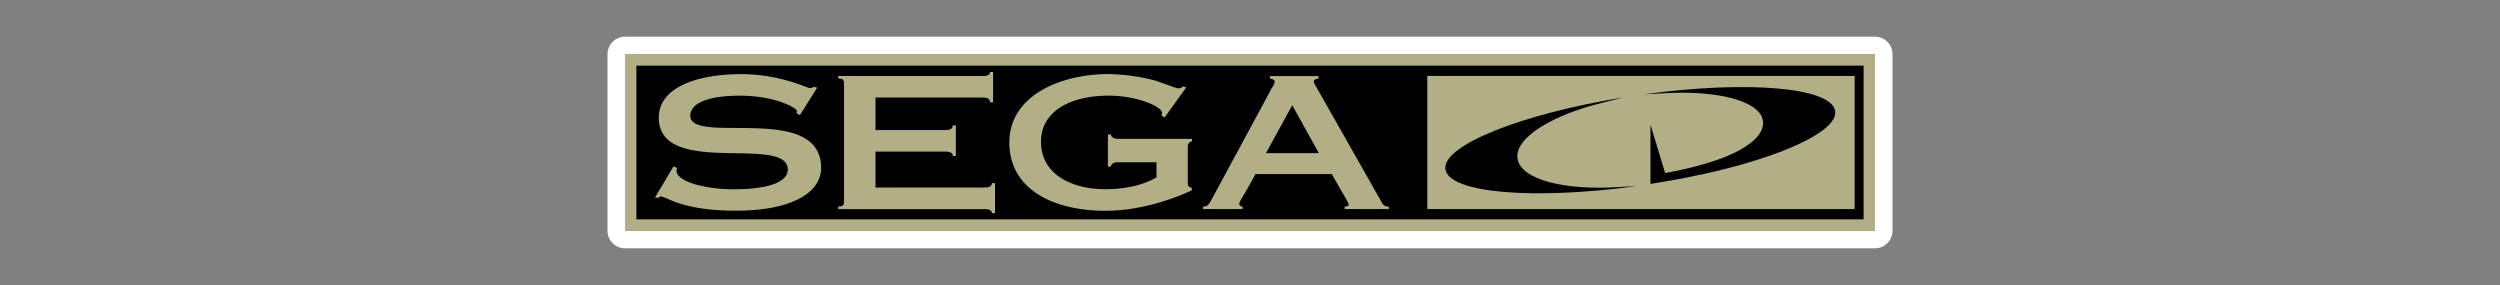 <svg id="Ebene_2" data-name="Ebene 2" xmlns="http://www.w3.org/2000/svg" viewBox="0 0 1000 114"><rect x="0" y="0" width="1000" height="114" fill="#808080" stroke="none"/><title>logo</title><path d="M750,21.68V92.32H250V21.68H750m0-7H250a7,7,0,0,0-7,7V92.32a7,7,0,0,0,7,7H750a7,7,0,0,0,7-7V21.68a7,7,0,0,0-7-7Z" fill="#fff"/><rect x="254.5" y="26.18" width="491" height="61.64"/><path d="M320,46l-1.41-.66a3.89,3.89,0,0,0,.17-1c0-1-8.35-6.07-22.83-6.07-13.86,0-19.81,3.53-19.81,8,0,12,52.33-5.56,52.33,20.91,0,9.65-11.38,17.1-34.12,17.1-21.67,0-27.89-5.7-29.94-5.7-.53,0-.79.37-1.24.59L262,79l7.38-12.43,1.41.58a11.82,11.82,0,0,0-.18,1.17c0,4.32,11.47,7.39,22.83,7.39,16.17,0,21.68-3.8,21.68-7.83,0-14.32-51.61,3.44-51.61-20.83,0-12.28,15.72-17.4,33-17.4,15.45,0,26.29,5.56,27.36,5.56a2,2,0,0,0,1.6-.52l1.41.37Z" fill="#b2ae85"/><path d="M335.3,82.59c2,0,2.31-.59,2.31-2.2V33.61c0-1.61-.35-2.2-2.31-2.2v-1H393c2.12,0,3-.58,3-1.6h1.24V40.92H396c0-1.32-.89-1.9-3-1.9H350.2v13h27.9c2.12,0,3-.58,3-1.9h1.24V62.41h-1.22a1.31,1.31,0,0,0-.7-1.31,4.42,4.42,0,0,0-2.31-.45H350.2V75h43.54c2.12,0,3-.58,3-1.75H398v12h-1.24c0-1-.89-1.6-3-1.6H335.3Z" fill="#b2ae85"/><path d="M476.81,55.54v1c-.89.15-1.69.71-1.69,2.34V73.3c0,1.18.45,1.61,1.61,1.83v1c-5.61,2.62-19.29,8.18-34.62,8.18-20.43,0-38.37-8.33-38.37-27.34s21-27.34,39.44-27.34a78.05,78.05,0,0,1,19.28,2.7c4.7,1.68,8.17,3,8.79,3a2.68,2.68,0,0,0,2-.81l1.24.44-8.62,12-1.24-.66a4.33,4.33,0,0,0,.18-1.24c0-2.27-9.6-6.8-21.41-6.8-14.93,0-27,6.06-27,18.42,0,12.94,12.08,19,25.76,19,11.2,0,17.77-3.15,20.43-4.75V64.9H447.23c-1.77,0-2.83.7-2.83,1.75h-1.24V53.79h1.24c0,1,1.07,1.75,2.83,1.75Z" fill="#b2ae85"/><path d="M481.25,83.62v-1c1.6-.07,2.12-.44,3.37-2.77l24.26-44.9a5.16,5.16,0,0,0,1-2.19c0-.81-.7-1.17-1.86-1.32v-1h19.37v1c-1.34.15-1.87.59-1.87,1.1a4.11,4.11,0,0,0,.79,1.89l25.77,45.42c1.24,2.26,1.6,2.77,3.46,2.77v1H537.85v-1c1.16,0,1.61-.37,1.61-.71,0-.79-.8-1.82-6.76-12.28H502.21c-5.15,9.48-6.5,10.94-6.5,11.9,0,.65.54,1,1.34,1.09v1Zm46.28-22.38L516.9,42.09,506.39,61.24Z" fill="#b2ae85"/><path d="M750,92.32H250V21.68H750Zm-495.5-4.5h491V26.18h-491Z" fill="#b2ae85"/><path d="M570.92,30.38V83.62H741.86V30.38Zm7.25,37.37c-1.42-9.48,30.05-22.11,71.06-28.76l-2.72.7L641.37,41C620.45,46.07,605.79,55.28,607,63.44c1.25,8.37,18.73,12.89,41,11.34,1.23-.09,5.65-.3,6.57-.34C613.38,80.08,579.58,77.23,578.17,67.75Zm102.51,2c-9.09,2.06-20.49,3.81-20.49,3.81V49.87l5.86,19.32s14-2.26,24.62-6.68c9.18-3.84,14.93-8.66,14.55-13.8-.63-8.34-18.37-12.79-40.27-11.37-1.46.09-6.3.33-7.26.38,41.16-5.65,74.95-2.83,76.37,6.67C735.28,52.45,712.68,62.79,680.68,69.8Z" fill="#b2ae85"/></svg>